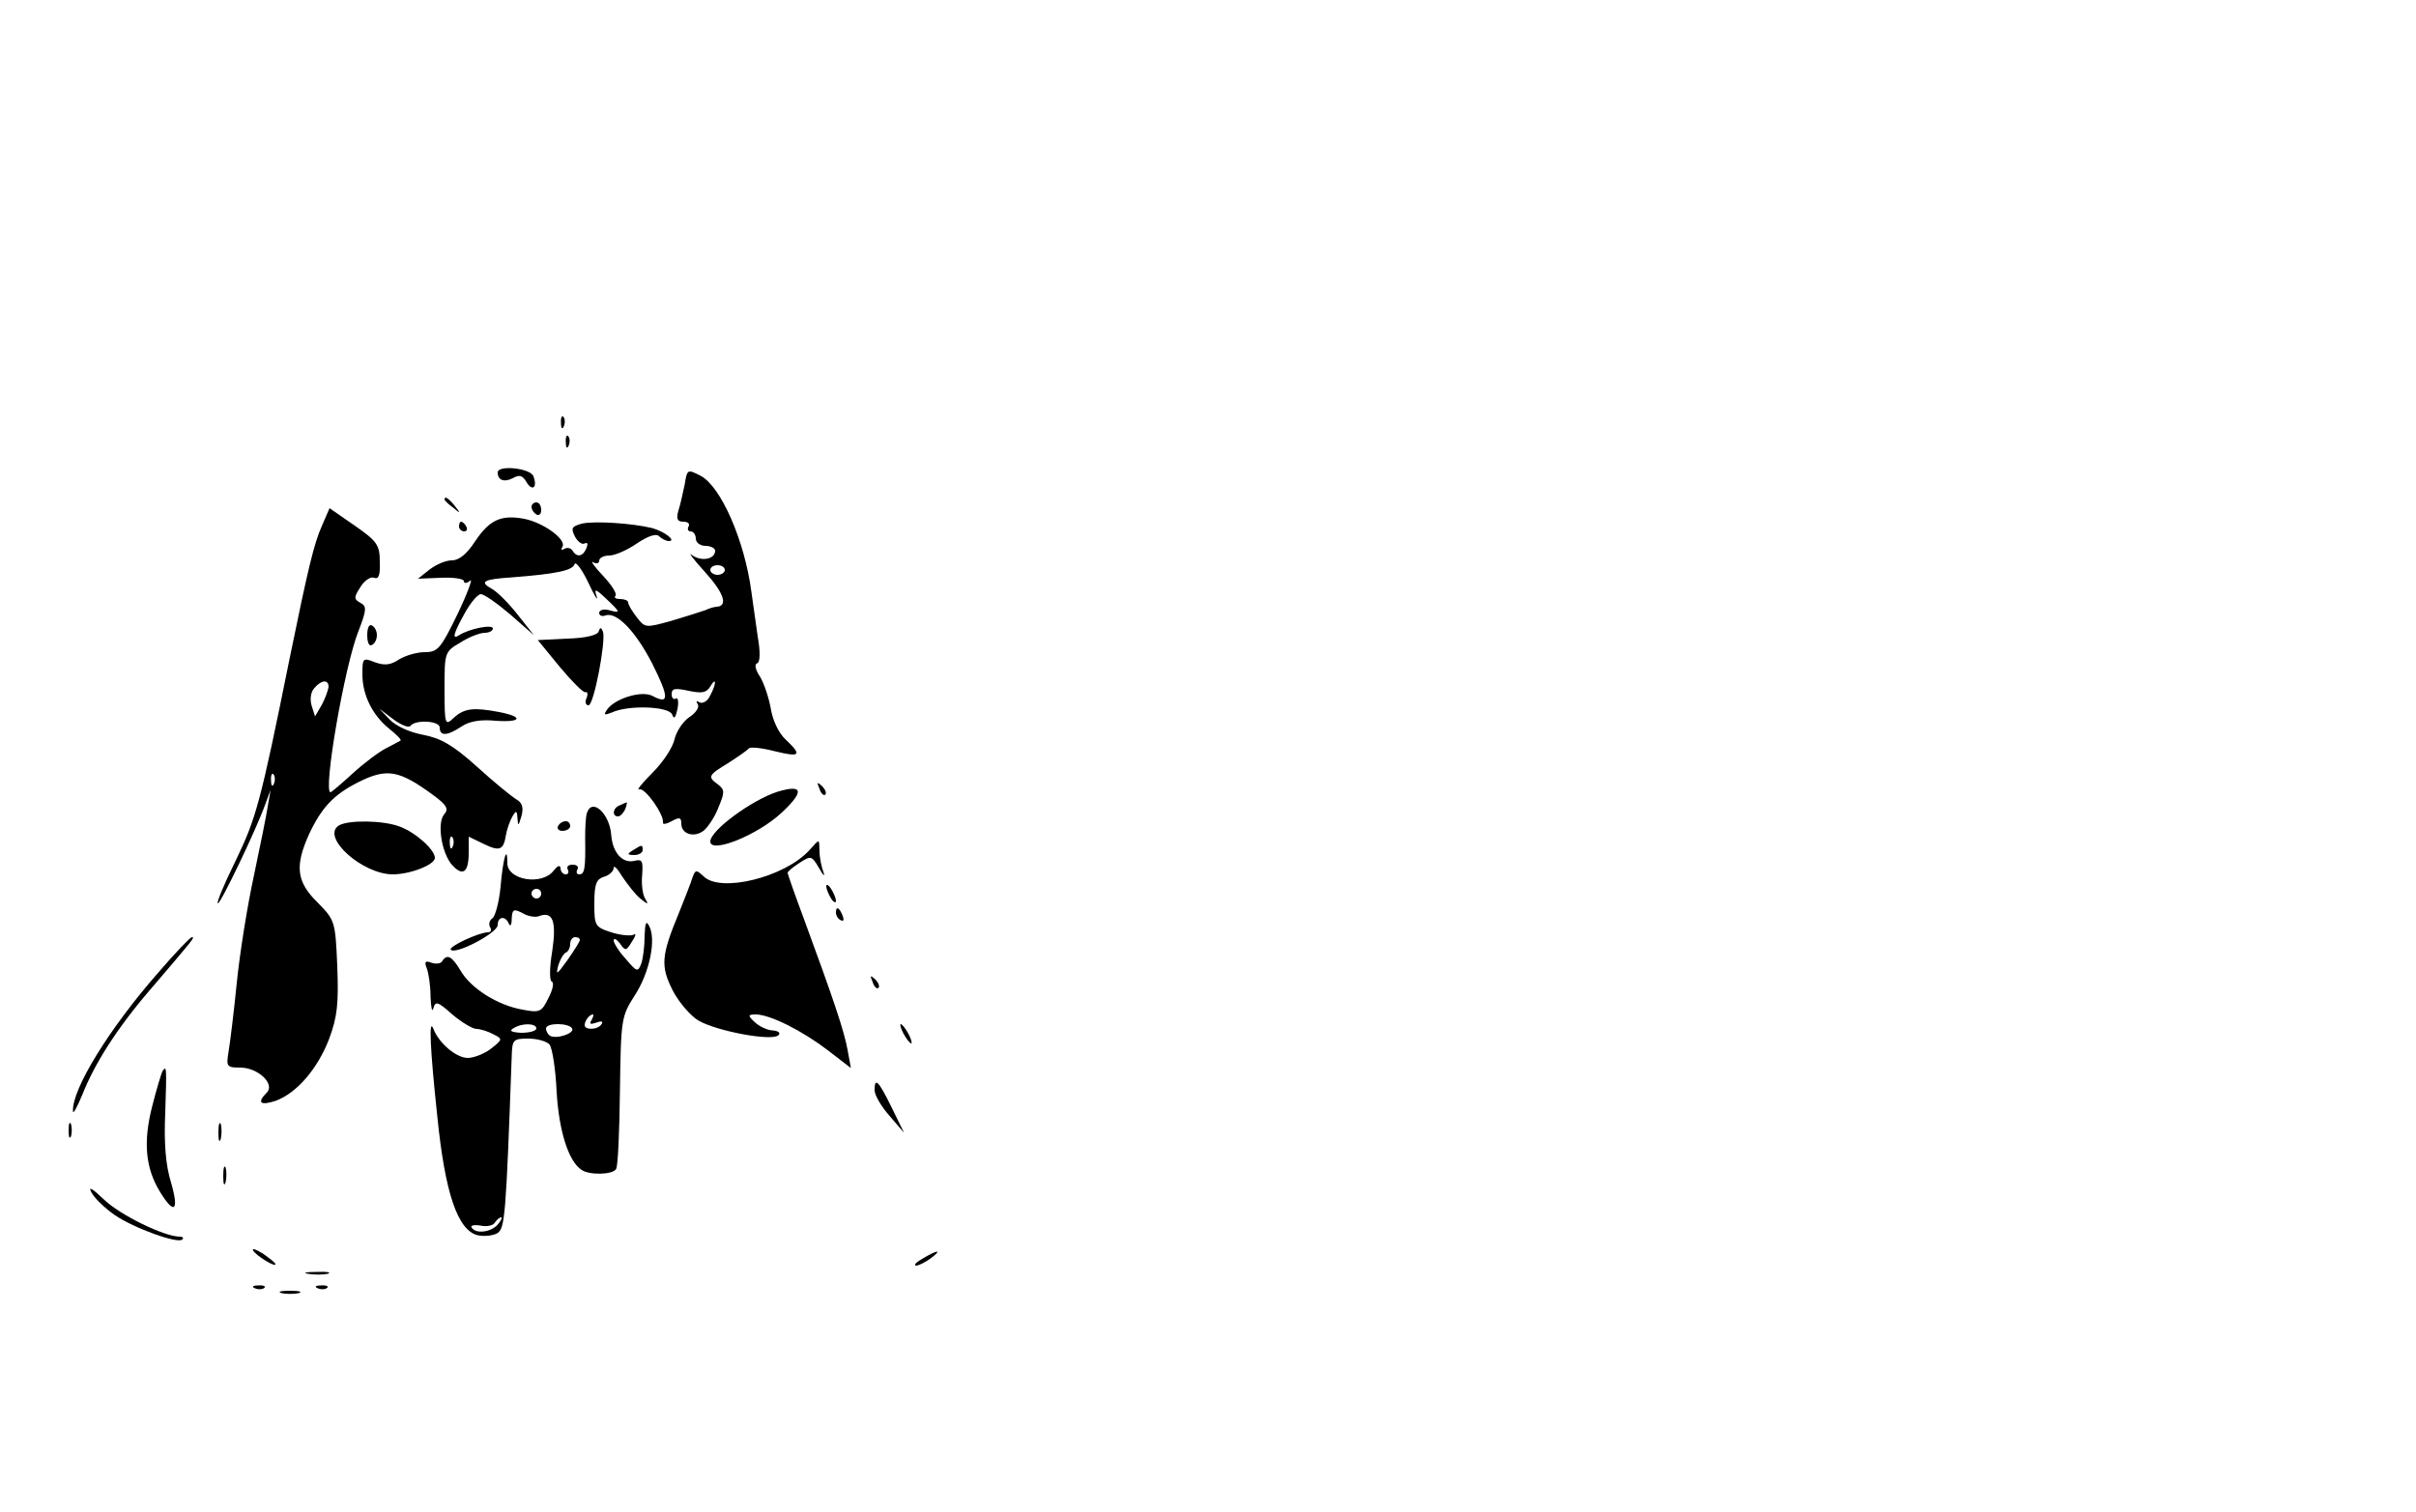 <?xml version="1.0" standalone="no"?>
<!DOCTYPE svg PUBLIC "-//W3C//DTD SVG 20010904//EN"
 "http://www.w3.org/TR/2001/REC-SVG-20010904/DTD/svg10.dtd">
<svg version="1.0" xmlns="http://www.w3.org/2000/svg"
 width="500pt" height="313pt" viewBox="0 0 500 313"
 preserveAspectRatio="xMidYMid meet">
<g transform="translate(0,313) scale(0.1,-0.1)"
fill="#000000" stroke="none">
<path d="M1161 2254 c0 -11 3 -14 6 -6 3 7 2 16 -1 19 -3 4 -6 -2 -5 -13z"/>
<path d="M1171 2214 c0 -11 3 -14 6 -6 3 7 2 16 -1 19 -3 4 -6 -2 -5 -13z"/>
<path d="M1030 2152 c0 -16 13 -21 31 -12 14 8 20 6 28 -7 12 -21 24 -13 15
11 -6 17 -74 24 -74 8z"/>
<path d="M1417 2127 c-4 -18 -9 -42 -13 -54 -5 -17 -2 -23 10 -23 10 0 14 -4
11 -10 -3 -5 -1 -10 4 -10 6 0 11 -7 11 -15 0 -8 9 -15 20 -15 11 0 20 -5 20
-10 0 -18 -29 -23 -48 -9 -9 8 2 -8 26 -34 40 -44 49 -71 26 -73 -5 0 -16 -3
-24 -7 -8 -3 -40 -13 -70 -22 -54 -15 -55 -15 -72 7 -10 13 -18 26 -18 31 0 4
-8 7 -17 7 -9 0 -13 3 -9 7 3 4 -8 22 -26 41 -18 19 -27 32 -20 28 6 -4 12 -2
12 3 0 6 9 11 21 11 11 0 37 11 57 25 24 16 40 21 46 15 6 -6 15 -10 20 -10
17 0 -9 20 -35 27 -42 10 -119 15 -145 9 -21 -6 -23 -9 -14 -27 6 -11 15 -17
20 -14 6 3 7 -1 4 -9 -7 -18 -20 -21 -29 -6 -4 6 -11 7 -17 4 -6 -4 -8 -2 -4
4 9 15 -39 50 -79 58 -48 9 -72 -2 -102 -47 -17 -26 -33 -39 -48 -39 -13 0
-33 -9 -46 -19 l-24 -19 48 2 c26 1 47 -2 47 -7 0 -5 6 -5 13 1 6 6 -5 -25
-26 -69 -35 -72 -41 -79 -68 -79 -16 0 -40 -7 -53 -15 -18 -12 -30 -13 -50 -6
-25 10 -26 9 -26 -25 0 -43 21 -85 56 -113 15 -12 25 -22 23 -24 -2 -1 -16 -9
-30 -16 -14 -7 -45 -30 -69 -52 -23 -21 -44 -39 -46 -39 -16 0 29 262 58 334
17 44 17 51 4 58 -14 8 -14 11 0 33 8 13 21 22 28 19 10 -4 13 6 12 33 0 35
-6 43 -52 75 l-52 36 -16 -37 c-16 -36 -28 -85 -67 -276 -60 -297 -69 -329
-111 -416 -24 -49 -41 -89 -37 -89 6 0 79 152 98 205 l11 30 -6 -35 c-3 -19
-16 -84 -29 -145 -13 -60 -29 -159 -35 -220 -6 -60 -14 -125 -17 -142 -5 -31
-4 -33 24 -33 37 0 73 -34 55 -52 -21 -21 -13 -27 18 -17 44 16 87 66 111 128
17 46 20 72 17 151 -4 94 -5 95 -41 132 -44 43 -47 76 -17 142 26 55 51 81
100 106 61 31 86 26 158 -27 27 -20 31 -28 21 -39 -15 -18 -5 -81 17 -105 22
-24 34 -15 34 26 l0 33 31 -15 c33 -16 41 -13 46 18 2 12 8 29 13 38 8 14 10
14 11 -4 1 -16 2 -15 8 5 5 18 2 28 -10 35 -10 6 -47 36 -82 68 -50 45 -75 59
-112 66 -27 5 -56 18 -69 32 l-21 22 29 -22 c16 -12 32 -18 35 -14 10 14 61
11 61 -3 0 -18 15 -18 45 2 16 11 40 15 70 12 54 -4 60 8 8 18 -53 10 -72 8
-94 -12 -18 -17 -19 -15 -19 60 0 75 0 77 33 96 17 11 40 20 50 20 9 0 17 4
17 9 0 9 -48 0 -70 -14 -15 -10 -12 3 12 46 12 22 27 39 33 39 7 0 34 -19 61
-42 l49 -43 -34 43 c-18 23 -42 47 -53 53 -27 15 -18 20 44 24 89 7 123 14
127 27 2 7 15 -10 28 -37 13 -28 21 -41 18 -30 -6 17 -3 17 19 -4 31 -29 31
-31 6 -24 -11 3 -20 0 -20 -6 0 -5 6 -8 13 -5 23 8 62 -32 97 -100 35 -70 35
-85 1 -67 -23 13 -82 -6 -96 -30 -6 -9 -4 -10 11 -4 34 16 118 13 125 -4 4
-11 7 -7 11 11 3 15 1 25 -3 22 -5 -3 -9 1 -9 9 0 12 7 13 35 7 28 -6 37 -4
45 9 13 22 13 5 -1 -20 -5 -11 -15 -16 -21 -13 -7 4 -8 3 -4 -4 4 -6 -4 -18
-18 -27 -13 -9 -26 -29 -30 -45 -3 -16 -23 -47 -45 -69 -22 -22 -35 -38 -28
-35 12 4 52 -53 49 -69 -1 -4 7 -3 18 3 16 9 20 8 20 -5 0 -22 27 -30 47 -14
9 8 23 29 30 48 13 31 13 36 -1 47 -22 16 -21 19 22 45 20 13 39 26 42 30 3 3
26 1 53 -6 53 -13 58 -9 23 24 -15 14 -27 40 -31 65 -4 22 -14 52 -22 65 -10
15 -12 26 -6 28 6 2 7 22 1 56 -4 29 -10 70 -13 92 -14 106 -63 218 -105 240
-27 14 -28 14 -33 -18z m83 -177 c0 -5 -7 -10 -15 -10 -8 0 -15 5 -15 10 0 6
7 10 15 10 8 0 15 -4 15 -10z m-820 -242 c-1 -7 -7 -24 -14 -37 l-14 -24 -7
22 c-4 13 -2 28 5 36 15 18 30 19 30 3z m-113 -200 c-3 -8 -6 -5 -6 6 -1 11 2
17 5 13 3 -3 4 -12 1 -19z m370 -130 c-3 -8 -6 -5 -6 6 -1 11 2 17 5 13 3 -3
4 -12 1 -19z"/>
<path d="M920 2096 c0 -2 8 -10 18 -17 15 -13 16 -12 3 4 -13 16 -21 21 -21
13z"/>
<path d="M1100 2081 c0 -6 5 -13 10 -16 6 -3 10 1 10 9 0 9 -4 16 -10 16 -5 0
-10 -4 -10 -9z"/>
<path d="M950 2040 c0 -5 5 -10 11 -10 5 0 7 5 4 10 -3 6 -8 10 -11 10 -2 0
-4 -4 -4 -10z"/>
<path d="M760 1815 c0 -15 4 -24 10 -20 6 3 10 12 10 20 0 8 -4 17 -10 20 -6
4 -10 -5 -10 -20z"/>
<path d="M1239 1823 c-2 -8 -28 -14 -65 -15 l-61 -3 45 -55 c25 -30 49 -54 53
-53 5 2 6 -4 3 -12 -4 -8 -2 -15 4 -15 11 0 36 132 30 152 -4 10 -6 10 -9 1z"/>
<path d="M1696 1497 c3 -10 9 -15 12 -12 3 3 0 11 -7 18 -10 9 -11 8 -5 -6z"/>
<path d="M1609 1491 c-53 -17 -139 -80 -139 -103 0 -26 98 13 148 60 47 44 44
59 -9 43z"/>
<path d="M1283 1463 c-15 -5 -17 -23 -4 -23 5 0 11 7 15 15 3 8 4 15 3 14 -1
0 -8 -3 -14 -6z"/>
<path d="M1215 1448 c-3 -7 -4 -31 -4 -53 1 -62 -1 -75 -12 -75 -6 0 -7 5 -4
10 3 6 -1 10 -10 10 -9 0 -13 -4 -10 -10 3 -5 1 -10 -4 -10 -6 0 -11 6 -11 13
-1 7 -6 5 -14 -5 -24 -32 -96 -20 -96 15 0 40 -9 11 -14 -48 -3 -32 -11 -62
-17 -66 -6 -4 -8 -12 -5 -18 4 -6 2 -11 -4 -11 -19 0 -83 -30 -77 -36 10 -11
97 35 97 51 0 18 16 20 23 3 3 -7 6 -3 6 10 1 20 4 21 22 12 11 -7 26 -9 33
-7 30 12 38 -9 29 -71 -6 -35 -6 -63 -1 -64 5 -2 2 -17 -7 -34 -14 -29 -18
-31 -54 -24 -51 9 -107 44 -128 81 -18 30 -28 35 -38 19 -3 -5 -13 -6 -22 -3
-13 5 -15 2 -10 -11 4 -10 8 -36 8 -59 1 -23 3 -34 6 -24 4 15 9 14 39 -13 19
-16 42 -30 50 -30 8 0 24 -5 35 -11 20 -10 19 -11 -5 -30 -13 -10 -35 -19 -48
-19 -24 0 -60 31 -71 60 -10 26 -7 -41 8 -181 16 -159 42 -235 83 -246 14 -3
32 -1 41 4 16 10 18 33 30 366 1 35 3 37 35 37 18 0 38 -6 43 -12 6 -7 13 -52
15 -99 5 -82 25 -144 52 -161 16 -11 64 -10 71 2 4 6 7 79 8 163 2 149 3 153
31 197 30 46 45 116 29 144 -6 11 -8 5 -9 -22 0 -20 -3 -46 -7 -57 -7 -18 -9
-17 -32 10 -14 15 -25 33 -25 38 0 6 6 3 13 -6 11 -16 13 -16 25 4 8 12 9 18
3 14 -6 -3 -27 -1 -46 5 -34 11 -35 14 -35 60 0 40 4 50 20 55 11 3 20 12 20
18 0 7 8 -1 18 -18 11 -16 27 -37 37 -45 16 -13 18 -13 10 0 -5 8 -8 30 -6 49
2 29 0 33 -16 29 -24 -6 -45 16 -48 53 -3 44 -39 78 -50 47z m-95 -168 c0 -5
-4 -10 -10 -10 -5 0 -10 5 -10 10 0 6 5 10 10 10 6 0 10 -4 10 -10z m80 -96
c0 -3 -12 -22 -26 -42 -21 -29 -24 -32 -19 -12 4 14 12 27 16 28 5 2 9 10 9
18 0 8 5 14 10 14 6 0 10 -2 10 -6z m24 -166 c-5 -8 -2 -9 10 -5 10 4 15 3 11
-3 -7 -12 -35 -13 -35 -2 0 9 10 22 17 22 2 0 1 -5 -3 -12z m-114 -17 c0 -5
-14 -9 -31 -9 -20 1 -26 4 -17 9 18 12 48 11 48 0z m74 0 c6 -10 -33 -23 -46
-15 -4 3 -8 9 -8 15 0 12 47 12 54 0z m-154 -406 c-14 -16 -46 -20 -54 -6 -3
4 5 6 18 4 13 -3 27 0 30 6 4 6 10 11 13 11 3 0 0 -7 -7 -15z"/>
<path d="M701 1421 c-37 -24 49 -101 112 -101 36 0 87 20 87 34 0 17 -40 53
-73 65 -34 13 -107 14 -126 2z"/>
<path d="M1155 1420 c-3 -5 1 -10 9 -10 9 0 16 5 16 10 0 6 -4 10 -9 10 -6 0
-13 -4 -16 -10z"/>
<path d="M1675 1370 c-51 -56 -184 -89 -219 -54 -15 14 -17 14 -23 -3 -3 -10
-16 -43 -28 -73 -37 -89 -38 -110 -13 -160 13 -25 37 -53 54 -63 39 -22 152
-43 165 -30 5 5 0 9 -13 10 -12 1 -28 9 -37 18 -14 13 -13 15 4 15 30 -1 94
-33 148 -74 l48 -37 -7 38 c-7 39 -30 107 -90 270 -19 51 -34 94 -34 96 0 3
11 12 25 21 23 15 25 15 40 -11 9 -16 13 -19 9 -8 -4 11 -8 30 -8 43 -1 27 1
26 -21 2z"/>
<path d="M1310 1370 c-13 -8 -12 -10 3 -10 9 0 17 5 17 10 0 12 -1 12 -20 0z"/>
<path d="M1710 1295 c0 -5 5 -17 10 -25 5 -8 10 -10 10 -5 0 6 -5 17 -10 25
-5 8 -10 11 -10 5z"/>
<path d="M1730 1241 c0 -6 4 -13 10 -16 6 -3 7 1 4 9 -7 18 -14 21 -14 7z"/>
<path d="M327 1116 c-100 -114 -178 -240 -176 -286 0 -8 8 7 19 33 26 66 73
140 144 222 88 103 90 105 83 105 -3 0 -35 -33 -70 -74z"/>
<path d="M1806 1097 c3 -10 9 -15 12 -12 3 3 0 11 -7 18 -10 9 -11 8 -5 -6z"/>
<path d="M1870 990 c6 -11 13 -20 16 -20 2 0 0 9 -6 20 -6 11 -13 20 -16 20
-2 0 0 -9 6 -20z"/>
<path d="M336 912 c-2 -4 -12 -36 -21 -72 -19 -74 -14 -128 16 -177 30 -49 40
-40 23 19 -11 35 -15 81 -12 145 3 94 3 99 -6 85z"/>
<path d="M1810 873 c0 -10 14 -34 31 -53 l30 -35 -26 53 c-27 55 -35 63 -35
35z"/>
<path d="M142 790 c0 -14 2 -19 5 -12 2 6 2 18 0 25 -3 6 -5 1 -5 -13z"/>
<path d="M452 785 c0 -16 2 -22 5 -12 2 9 2 23 0 30 -3 6 -5 -1 -5 -18z"/>
<path d="M462 695 c0 -16 2 -22 5 -12 2 9 2 23 0 30 -3 6 -5 -1 -5 -18z"/>
<path d="M189 662 c6 -12 28 -33 48 -47 41 -28 131 -60 140 -51 4 3 1 6 -5 6
-32 0 -124 45 -157 77 -24 23 -33 28 -26 15z"/>
<path d="M524 541 c7 -11 46 -35 46 -28 0 3 -12 12 -26 22 -15 9 -23 12 -20 6z"/>
<path d="M1910 525 c-14 -8 -20 -14 -14 -15 5 0 19 7 30 15 24 18 16 19 -16 0z"/>
<path d="M638 493 c12 -2 30 -2 40 0 9 3 -1 5 -23 4 -22 0 -30 -2 -17 -4z"/>
<path d="M528 463 c7 -3 16 -2 19 1 4 3 -2 6 -13 5 -11 0 -14 -3 -6 -6z"/>
<path d="M658 463 c7 -3 16 -2 19 1 4 3 -2 6 -13 5 -11 0 -14 -3 -6 -6z"/>
<path d="M583 453 c9 -2 25 -2 35 0 9 3 1 5 -18 5 -19 0 -27 -2 -17 -5z"/>
</g>
</svg>
